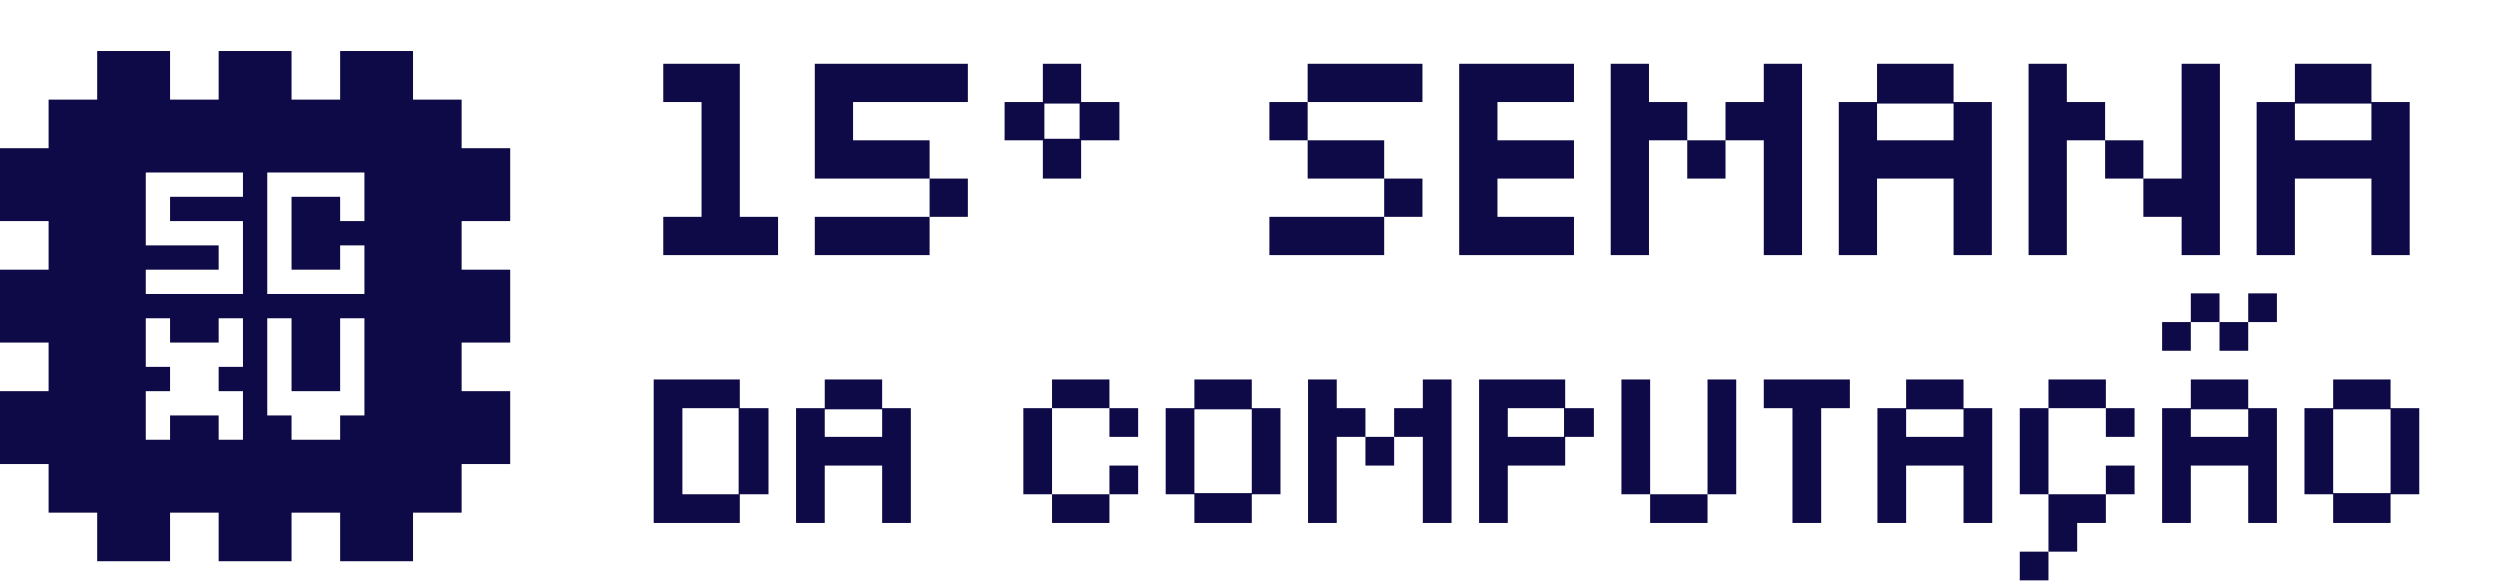 <svg width="196" height="46" viewBox="0 0 196 46" fill="none" xmlns="http://www.w3.org/2000/svg">
<path d="M7.619 5.905V7.81H5.714H3.81V9.714V11.619H1.905H0V14.476V17.333H1.905H3.81V19.238V21.143H1.905H0V24V26.857H1.905H3.81V28.762V30.667H1.905H0V33.524V36.381H1.905H3.81V38.286V40.191H5.714H7.619V42.095V44H10.476H13.333V42.095V40.191H15.238H17.143V42.095V44H20H22.857V42.095V40.191H24.762H26.667V42.095V44H29.524H32.381V42.095V40.191H34.286H36.191V38.286V36.381H38.095H40V33.524V30.667H38.095H36.191V28.762V26.857H38.095H40V24V21.143H38.095H36.191V19.238V17.333H38.095H40V14.476V11.619H38.095H36.191V9.714V7.81H34.286H32.381V5.905V4H29.524H26.667V5.905V7.81H24.762H22.857V5.905V4H20H17.143V5.905V7.81H15.238H13.333V5.905V4H10.476H7.619V5.905ZM19.048 14.476V15.429H16.191H13.333V16.381V17.333H16.191H19.048V20.191V23.048H15.238H11.429V22.095V21.143H14.286H17.143V20.191V19.238H14.286H11.429V16.381V13.524H15.238H19.048V14.476ZM28.571 15.429V17.333H27.619H26.667V16.381V15.429H24.762H22.857V18.286V21.143H24.762H26.667V20.191V19.238H27.619H28.571V21.143V23.048H24.762H20.952V18.286V13.524H24.762H28.571V15.429ZM13.333 25.905V26.857H15.238H17.143V25.905V24.952H18.095H19.048V26.857V28.762H18.095H17.143V29.714V30.667H18.095H19.048V32.571V34.476H18.095H17.143V33.524V32.571H15.238H13.333V33.524V34.476H12.381H11.429V32.571V30.667H12.381H13.333V29.714V28.762H12.381H11.429V26.857V24.952H12.381H13.333V25.905ZM22.857 27.809V30.667H24.762H26.667V27.809V24.952H27.619H28.571V28.762V32.571H27.619H26.667V33.524V34.476H24.762H22.857V33.524V32.571H21.905H20.952V28.762V24.952H21.905H22.857V27.809Z" fill="#0E0A47"/>
<path d="M52 20V17H55V8H52V5H58V17H61V20H52ZM72.88 17V14H63.88V5H75.88V8H66.88V11H72.88V14H75.88V17H72.88ZM63.88 20V17H72.88V20H63.88ZM81.76 14V11H78.76V8H81.76V5H84.76V8H87.76V11H84.76V14H81.76ZM81.88 10.88H84.64V8.12H81.88V10.88ZM102.52 8V5H111.52V8H102.52ZM108.52 17V14H102.52V11H99.52V8H102.52V11H108.52V14H111.52V17H108.52ZM99.52 20V17H108.52V20H99.52ZM114.4 20V5H123.4V8H117.4V11H123.4V14H117.4V17H123.4V20H114.4ZM126.28 20V5H129.28V8H132.28V11H135.28V14H132.28V11H129.28V20H126.28ZM138.28 20V11H135.28V8H138.28V5H141.28V20H138.28ZM144.16 20V8H147.16V5H153.16V8H156.16V20H153.16V14H147.16V20H144.16ZM147.16 11H153.16V8.12H147.16V11ZM159.04 20V5H162.04V8H165.04V11H168.04V14H171.04V5H174.04V20H171.04V17H168.04V14H165.04V11H162.04V20H159.04ZM176.92 20V8H179.92V5H185.92V8H188.92V20H185.92V14H179.92V20H176.92ZM179.92 11H185.92V8.12H179.92V11ZM51.25 41V29.75H58V32H60.25V38.75H58V41H51.25ZM53.5 38.75H57.91V32H53.5V38.75ZM62.41 41V32H64.66V29.75H69.16V32H71.41V41H69.16V36.5H64.66V41H62.41ZM64.66 34.25H69.16V32.09H64.66V34.25ZM86.98 34.25V32H82.48V29.75H86.98V32H89.23V34.25H86.98ZM82.48 41V38.75H80.23V32H82.48V38.75H86.98V41H82.48ZM86.98 38.75V36.5H89.23V38.75H86.98ZM93.64 41V38.75H91.39V32H93.64V29.75H98.14V32H100.39V38.75H98.14V41H93.64ZM93.64 38.66H98.14V32.09H93.64V38.66ZM102.55 41V29.75H104.8V32H107.05V34.25H109.3V36.5H107.05V34.25H104.8V41H102.55ZM111.55 41V34.25H109.3V32H111.55V29.75H113.8V41H111.55ZM115.96 41V29.75H122.71V32H124.96V34.25H122.71V36.5H118.21V41H115.96ZM118.21 34.25H122.62V32H118.21V34.25ZM129.37 41V38.75H127.12V29.75H129.37V38.75H133.87V41H129.37ZM133.87 38.75V29.75H136.12V38.75H133.87ZM140.53 41V32H138.28V29.75H145.03V32H142.78V41H140.53ZM147.19 41V32H149.44V29.75H153.94V32H156.19V41H153.94V36.5H149.44V41H147.19ZM149.44 34.25H153.94V32.09H149.44V34.25ZM165.1 34.25V32H160.6V29.75H165.1V32H167.35V34.25H165.1ZM160.6 41V38.75H158.35V32H160.6V38.75H165.1V41H160.6ZM165.1 38.75V36.5H167.35V38.75H165.1ZM160.6 43.25V41H162.85V43.25H160.6ZM158.35 45.5V43.25H160.6V45.5H158.35ZM169.51 41V32H171.76V29.75H176.26V32H178.51V41H176.26V36.5H171.76V41H169.51ZM171.76 34.25H176.26V32.09H171.76V34.25ZM178.51 25.25H176.26V23H178.51V25.25ZM169.51 27.5V25.25H171.76V23H174.01V25.25H176.26V27.5H174.01V25.25H171.76V27.5H169.51ZM182.92 41V38.75H180.67V32H182.92V29.75H187.42V32H189.67V38.75H187.42V41H182.92ZM182.92 38.66H187.42V32.09H182.92V38.66Z" fill="#0E0A47"/>
</svg>
